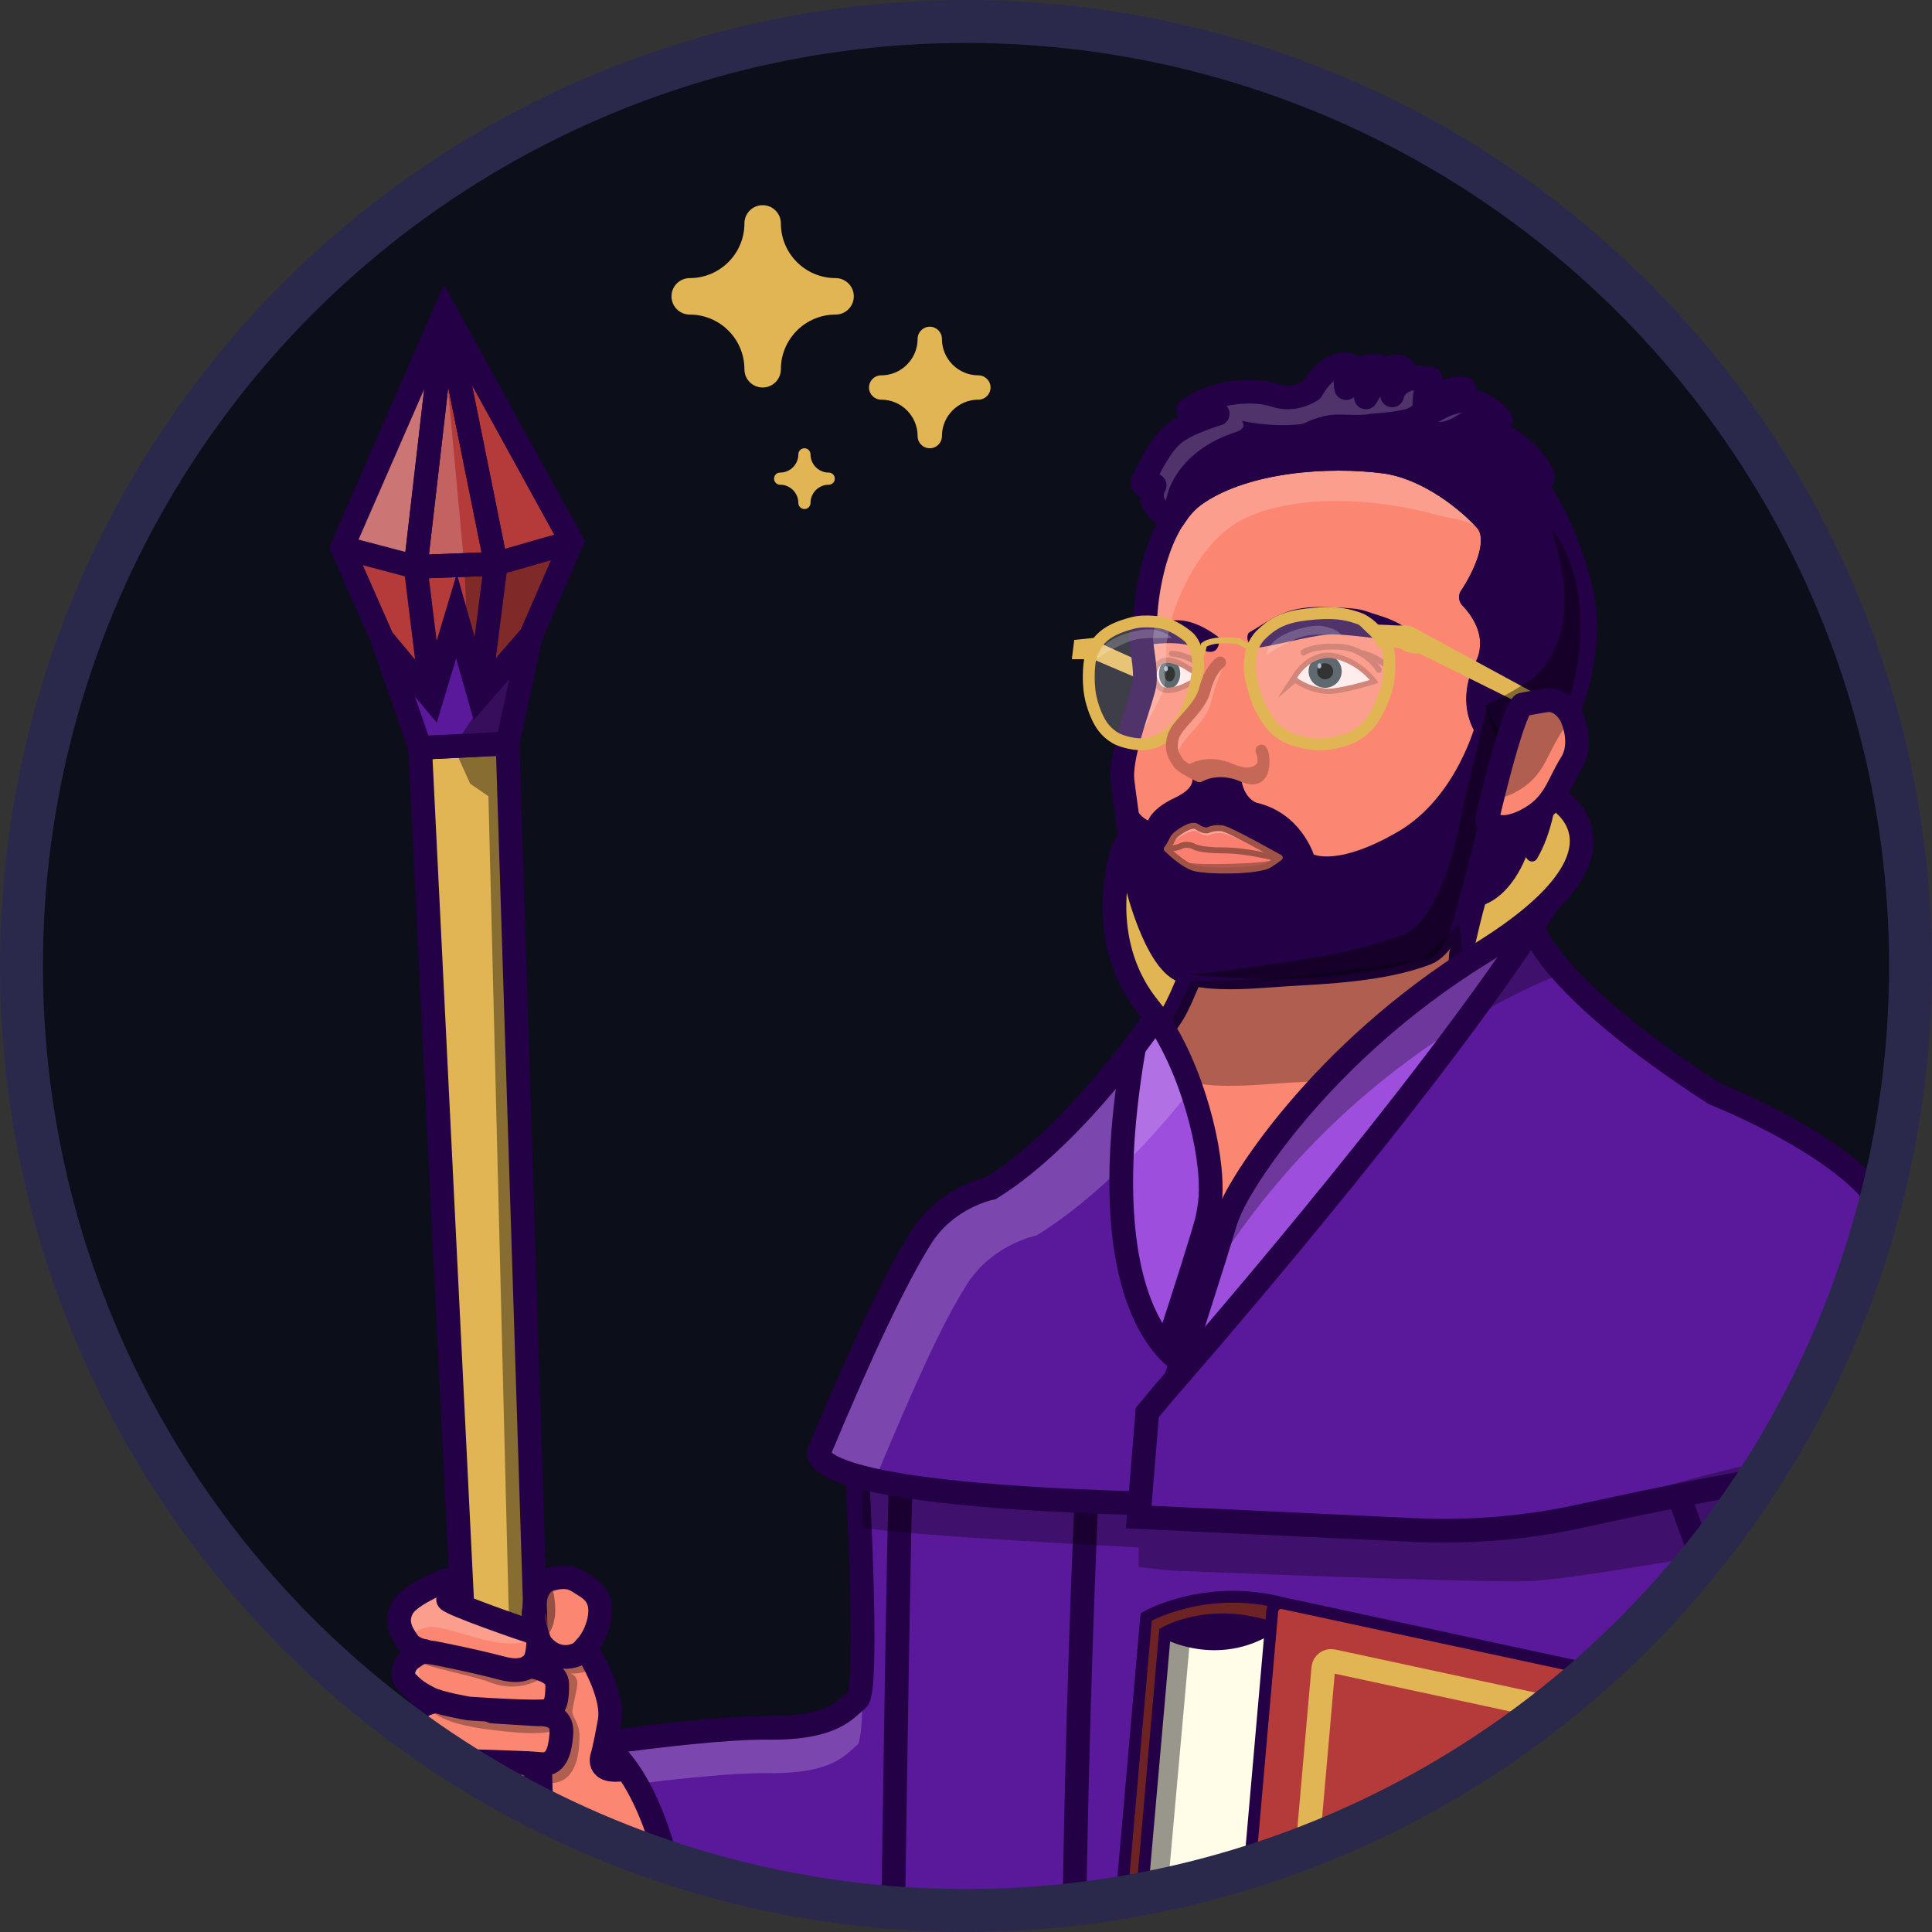 <svg width="180" height="180" viewBox="0 0 180 180" fill="none" xmlns="http://www.w3.org/2000/svg">
<rect x="0" y="0" width="180" height="180" fill="#333333" stroke="none"/>
<circle r="87.652" transform="matrix(-1 0 0 1 90 90)" fill="#0C0E19"/>
<mask id="mask0" mask-type="alpha" maskUnits="userSpaceOnUse" x="2" y="2" width="176" height="176">
<circle r="87.652" transform="matrix(-1 0 0 1 90 90)" fill="#B53B3B"/>
</mask>
<g mask="url(#mask0)">
<path d="M57.462 164.021C57.462 164.021 63.134 167.375 63.767 186.54C64.407 205.705 63.767 227.895 63.767 227.895C63.767 227.895 63.842 234.199 57.934 227.179C52.027 220.15 48.672 206.657 48.672 206.657C48.672 206.657 46.119 191.563 47.315 166.094C47.324 166.094 51.715 160.422 57.462 164.021Z" fill="#240046"/>
<path opacity="0.3" d="M57.462 164.021C57.462 164.021 63.134 167.375 63.767 186.54C64.407 205.705 63.767 227.895 63.767 227.895C63.767 227.895 63.842 234.199 57.934 227.179C52.027 220.15 48.672 206.657 48.672 206.657C48.672 206.657 46.119 191.563 47.315 166.094C47.324 166.094 51.715 160.422 57.462 164.021Z" fill="black"/>
<path d="M59.511 165.774L58.162 165.234L56.114 164.358L56.847 159.756L54.344 154.127C54.344 154.127 56.392 149.297 54.53 148.219C52.667 147.14 51.546 146.82 50.83 147.856C50.114 148.893 49.111 151.396 49.111 151.396L39.292 148.514L36.857 151.885L38.492 153.84L37.177 156.04L39.098 158.501L38.104 161.433L40.261 164.189L40.674 167.864C40.674 167.864 42.301 169.263 45.773 168.943C49.245 168.622 50.653 171.555 50.653 171.555L55.541 174.792L62.603 176.283L59.511 165.774Z" fill="#FB8671"/>
<path opacity="0.3" d="M51.074 166.136C53.62 166.237 53.99 163.583 53.99 161.745C53.99 160.523 53.282 159.933 53.325 159.461C53.392 158.661 53.813 157.329 53.788 156.79C53.771 156.478 53.636 156.082 53.156 155.905C53.678 155.998 55.002 155.694 54.985 155.568C54.74 153.924 51.487 153.823 50.973 154.118C49.785 154.809 50.417 164.948 51.133 170.401C51.234 171.159 51.647 171.724 51.732 172.263C51.833 172.929 58.373 175.491 61.28 175.811C62.949 175.997 61.735 174.353 61.71 173.974C61.693 173.747 52.482 170.923 52.305 170.814C51.976 170.603 51.681 169.566 51.732 169.786C51.807 170.131 51.074 166.136 51.074 166.136Z" fill="black"/>
<path d="M42.368 148.505C42.368 148.505 41.854 148.842 40.666 148.927" stroke="#240046" stroke-width="2.211" stroke-linecap="round" stroke-linejoin="round"/>
<path d="M54.53 153.52C54.53 153.52 57.286 157.7 56.797 160.38C56.308 163.06 56.139 163.541 56.139 163.541C56.139 163.541 55.398 165.268 58.162 164.83" stroke="#240046" stroke-width="2.211" stroke-linecap="round" stroke-linejoin="round"/>
<path d="M45.402 168.538C46.852 169.356 50.341 169.221 50.341 169.221L50.864 172.171C50.864 172.171 54.31 175.407 61.82 176.275" stroke="#240046" stroke-width="2.211" stroke-linecap="round" stroke-linejoin="round"/>
<path d="M39.242 148.345C40.447 147.654 41.778 147.157 41.778 147.157" stroke="#240046" stroke-width="2.211" stroke-linecap="round" stroke-linejoin="round"/>
<path d="M82.139 198.836C82.139 198.836 68.924 208.747 64.508 224.094C64.508 224.094 64.71 211.756 63.126 182.697C63.126 182.697 63.767 167.417 56.746 163.001C56.746 163.001 59.763 162.007 64.053 161.594C69.91 161.037 77.74 160.785 79.88 158.341C81.6 155.939 79.923 138.476 79.923 138.476H83.26L82.139 198.836Z" fill="#5A189A"/>
<path opacity="0.2" d="M80.352 158.374C80.31 160.658 80.175 162.327 79.88 162.563C78.785 163.439 77.664 165.277 71.52 165.201C68.604 165.167 63.901 165.639 59.873 166.136C58.76 166.271 57.277 162.849 56.755 162.571L76.728 160.776L79.35 159.419L80.352 158.374Z" fill="white"/>
<path d="M56.746 163.001C56.746 163.001 63.134 167.367 63.775 186.532C64.415 205.696 63.775 227.887 63.775 227.887C63.775 227.887 63.851 234.191 57.943 227.17C56.08 224.954 55.558 224.305 54.226 221.423" stroke="#240046" stroke-width="2.211" stroke-miterlimit="10"/>
<path d="M79.88 137.659C79.88 137.659 80.976 157.464 79.88 158.341C78.785 159.217 77.664 161.054 71.52 160.978C67.803 160.928 61.171 161.712 56.746 162.318" stroke="#240046" stroke-width="2.211" stroke-miterlimit="10"/>
<path d="M55.44 326.466L51.807 326.871L39.141 69.672L47.29 69.267L55.44 326.466Z" fill="#E1B554"/>
<path opacity="0.4" d="M55.44 326.467L51.807 326.871L45.504 74.181L43.809 73.018L42.571 70.279L46.515 70.076L46.725 74.4L55.44 326.467Z" fill="black"/>
<path d="M41.467 29.025L38.719 52.816L46.203 52.521L41.467 29.025Z" fill="#B53B3B"/>
<path opacity="0.2" d="M41.247 30.938L39.14 52.563L43.228 52.403L41.247 30.938Z" fill="white"/>
<path d="M44.467 62.913H40.287L38.719 52.816L46.203 52.521L44.467 62.913Z" fill="#B53B3B"/>
<path opacity="0.3" d="M44.467 62.913L43.506 58.303L43.262 52.816L46.203 52.521L44.467 62.913Z" fill="black"/>
<path d="M41.467 29.025L38.719 52.816L31.876 51.013L41.467 29.025Z" fill="#B53B3B"/>
<path opacity="0.3" d="M40.27 32.977L38.213 52.521L31.311 50.338L40.27 32.977Z" fill="white"/>
<path d="M39.141 62.913L38.719 52.816L31.876 51.013L35.972 60.519L39.141 62.913Z" fill="#B53B3B"/>
<path d="M41.467 29.025L53.274 50.49L46.203 52.521L41.467 29.025Z" fill="#B53B3B"/>
<path d="M45.495 63.536L48.757 60.856L53.274 50.49L46.203 52.521L45.495 63.536Z" fill="#B53B3B"/>
<path opacity="0.3" d="M45.495 62.517L49.886 59.837L53.274 50.49L46.203 52.521L45.495 62.517Z" fill="black"/>
<path d="M41.467 29.025L53.274 50.49L46.203 52.521L41.467 29.025Z" stroke="#240046" stroke-width="2.211" stroke-miterlimit="10" stroke-linejoin="bevel"/>
<path d="M40.228 65.045L38.719 52.816L46.203 52.521L44.635 64.817L40.228 65.045Z" stroke="#240046" stroke-width="2.211" stroke-miterlimit="10" stroke-linejoin="bevel"/>
<path d="M41.467 29.025L38.719 52.816L31.876 51.013" stroke="#240046" stroke-width="2.211" stroke-miterlimit="10" stroke-linejoin="bevel"/>
<path d="M55.44 326.466L51.807 326.871L39.141 69.672L47.29 69.267L55.44 326.466Z" stroke="#240046" stroke-width="2.211" stroke-miterlimit="10"/>
<path d="M41.467 29.025L38.719 52.816L46.203 52.521L41.467 29.025Z" stroke="#240046" stroke-width="2.211" stroke-miterlimit="10" stroke-linejoin="bevel"/>
<path d="M41.467 29.025L53.274 50.49L49.448 59.28L42.267 67.523L35.635 59.55L31.876 51.013L41.467 29.025Z" stroke="#240046" stroke-width="2.211" stroke-miterlimit="10"/>
<path d="M47.29 69.267L39.14 69.672L35.635 59.55L40.228 65.045L42.528 57.401L44.635 64.817L49.448 59.28L47.29 69.267Z" fill="#5A189A"/>
<path opacity="0.4" d="M45.798 64.278L49.448 59.28L47.29 69.267H42.461L45.798 64.278Z" fill="black"/>
<path d="M47.29 69.267L39.14 69.672L35.635 59.55L40.228 65.045L42.528 57.401L44.635 64.817L49.448 59.28L47.29 69.267Z" stroke="#240046" stroke-width="2.211" stroke-miterlimit="10"/>
<path d="M40.666 148.101L49.127 152.213L50.594 148.505L51.032 151.876L49.692 152.896L50.173 155.003L52.313 156.292L51.605 163.549L49.979 165.512L48.436 168.538L41.711 168.833L40.034 163.903L38.281 160.228L39.832 158.138L37.169 155.61L39.208 153.958L37.169 151.067L38.163 149.272L40.666 148.101Z" fill="#FB8671"/>
<path opacity="0.2" d="M40.034 148.101L37.371 149.643L38.23 152.256C38.23 152.256 39.545 151.573 40.026 151.573C42.41 151.564 46.523 153.983 49.481 152.795C50.939 152.213 42.107 148.8 41.231 148.37C41.163 148.337 41.13 148.32 41.071 148.294C40.582 148.084 40.034 148.101 40.034 148.101Z" fill="white"/>
<path opacity="0.2" d="M39.528 154L37.379 155.45L37.27 156.84C37.27 156.84 39.554 157.464 39.334 157.043C38.593 155.618 39.528 154 39.528 154Z" fill="white"/>
<path opacity="0.3" d="M50.754 156.166C50.754 156.166 48.622 157.885 45.664 156.739C44.13 156.141 39.68 155.298 39.141 154.877C38.61 154.455 42.04 154.877 42.04 154.877L50.754 156.166Z" fill="black"/>
<path opacity="0.3" d="M52.768 160.498C52.768 160.498 52.591 161.737 48.361 161.425C41.138 160.886 40.573 159.63 40.034 159.209C39.503 158.787 44.189 159.293 44.189 159.293L52.768 160.498Z" fill="black"/>
<path opacity="0.3" d="M50.754 164.99C50.754 164.99 49.549 166.119 46.38 165.85C39.166 165.234 42.04 164.788 41.509 164.358C40.978 163.936 42.579 163.785 42.579 163.785L50.754 164.99Z" fill="black"/>
<path opacity="0.2" d="M38.525 159.031L38.247 161.046L38.492 162.436L40.717 163.296C40.717 163.296 38.635 160.995 40.835 158.93C42.04 157.801 40.413 159.234 39.393 159.048C39.318 159.031 39.023 158.956 38.955 158.947C38.382 158.863 38.525 159.031 38.525 159.031Z" fill="white"/>
<path opacity="0.2" d="M39.351 166.145L40.034 167.704L40.835 168.9L43.144 168.336C43.144 168.336 40.38 167.274 41.509 164.122C42.065 162.571 41.138 164.779 40.203 165.209C40.135 165.243 39.849 165.344 39.781 165.378C39.284 165.63 39.351 166.145 39.351 166.145Z" fill="white"/>
<path d="M41.753 149.036C42.031 149.466 48.799 151.809 49.65 152.07C50.501 152.331 49.987 154.27 49.987 154.27C49.987 154.27 49.692 156.191 46.785 155.424C43.877 154.658 40.388 153.992 40.388 153.992C40.388 153.992 38.601 153.857 38.02 153.006C37.438 152.154 36.781 151.185 37.48 149.828C37.75 149.306 38.466 148.783 39.242 148.337C39.655 148.101 40.084 147.89 40.464 147.705" stroke="#240046" stroke-width="2.211" stroke-linecap="round" stroke-linejoin="round"/>
<path d="M49.363 155.231C49.363 155.231 51.883 155.601 51.909 156.874C51.934 158.147 51.824 159.091 51.074 159.369C50.324 159.647 43.649 159.175 43.649 159.175C43.649 159.175 40.995 158.728 40.059 158.256C38.534 157.489 38.348 157.118 37.843 156.655C37.438 156.284 37.421 155.172 38.34 154.506C39.638 153.57 39.629 153.874 39.629 153.874" stroke="#240046" stroke-width="2.211" stroke-linecap="round" stroke-linejoin="round"/>
<path d="M45.9 159.461L50.139 159.723C50.139 159.723 52.423 159.487 52.305 161.433C52.187 163.372 51.723 164.501 50.324 164.349C48.925 164.198 42.36 164.038 42.36 164.038C42.36 164.038 40.261 164.189 39.216 163.026C38.171 161.863 38.559 160.388 38.559 160.388C38.559 160.388 38.424 158.795 40.666 158.501" stroke="#240046" stroke-width="2.211" stroke-linecap="round" stroke-linejoin="round"/>
<path d="M41.045 163.936C41.045 163.936 39.806 164.771 40.076 166.17C40.346 167.569 41.517 168.538 41.517 168.538H46.675C46.675 168.538 48.386 168.614 49.313 167.527C50.248 166.44 50.282 164.83 49.043 164.257" stroke="#240046" stroke-width="2.211" stroke-linecap="round" stroke-linejoin="round"/>
<path opacity="0.4" d="M49.785 149.845C49.785 149.845 49.473 148.109 50.754 147.216C51.167 146.929 50.83 147.089 50.906 147.131C51.673 147.57 51.791 149.812 51.715 150.46C51.462 152.576 50.468 152.626 50.468 152.626C50.468 152.626 52.002 155.231 50.35 153.082C50.35 153.082 49.431 151.076 49.785 149.845Z" fill="black"/>
<path d="M49.785 149.845C49.785 149.845 49.701 147.629 51.192 147.165C53.105 146.575 53.729 147.275 54.437 147.696C55.196 148.151 56.266 148.918 55.811 151C55.356 153.082 53.982 154.042 53.982 154.042C53.982 154.042 52.01 155.239 50.349 153.09C50.349 153.082 49.431 151.076 49.785 149.845Z" stroke="#240046" stroke-width="2.211" stroke-linecap="round" stroke-linejoin="round"/>
<path d="M173.53 226.285C173.53 226.285 171.314 256.474 189.636 285.212C189.636 285.212 186.728 315.392 154.787 320.5C122.845 325.607 113.903 326.247 113.903 326.247C113.903 326.247 95.008 287.555 101.203 139.917C101.203 139.917 130.54 143.752 153.43 139.917C176.32 136.083 175.064 194.024 175.064 194.024L173.53 226.285Z" fill="#5A189A"/>
<path d="M101.211 139.926C101.211 139.926 98.253 198.777 96.306 216.964C94.351 235.151 83.951 318.165 83.951 318.165L65.309 311.988C65.309 311.988 64.036 311.398 64.719 307.858C68.857 286.418 85.055 207.095 83.909 175.297C82.577 138.249 82.931 147.831 82.931 147.831C82.931 147.831 82.931 138.94 84.524 137.659C89.075 133.993 101.211 139.926 101.211 139.926Z" fill="#5A189A"/>
<path d="M83.909 138.485C83.656 144.89 82.931 198.347 82.931 198.347" stroke="#240046" stroke-width="2.211" stroke-miterlimit="10"/>
<path d="M173.53 226.285C173.53 226.285 171.314 256.474 189.636 285.212C189.636 285.212 186.728 315.392 154.787 320.5C122.845 325.607 113.903 326.247 113.903 326.247C113.903 326.247 95.008 287.555 101.203 139.917" stroke="#240046" stroke-width="2.211" stroke-miterlimit="10"/>
<path d="M107.069 150.621C111.181 147.3 118.395 149.306 118.395 149.306L118.446 151.447C112.15 149.559 108.535 152.096 108.535 152.096L103.504 209.472L171.794 220.217L169.957 220.875L103.386 210.77L101.708 210.466L107.069 150.621Z" fill="#B53B3B"/>
<path opacity="0.4" d="M107.069 150.621C111.181 147.3 118.395 149.306 118.395 149.306L118.446 151.447C112.15 149.559 108.535 152.096 108.535 152.096L103.504 209.472L171.794 220.217L169.957 220.875L103.386 210.77L101.708 210.466L107.069 150.621Z" fill="black"/>
<path d="M118.396 151.632C113.415 154.843 108.535 152.104 108.535 152.104L103.512 209.025L113.423 208.368L118.396 151.632Z" fill="#FFFCE8"/>
<path opacity="0.4" d="M108.535 152.416C108.653 153.436 110.928 152.104 110.928 152.104L105.847 208.865L103.512 209.025L108.535 152.416Z" fill="black"/>
<path d="M118.396 151.632C113.415 154.843 108.535 152.104 108.535 152.104C108.535 152.104 113.263 149.652 118.396 151.632Z" fill="#240046"/>
<path d="M118.396 151.632C113.415 154.843 108.535 152.104 108.535 152.104" stroke="#240046" stroke-width="1.106" stroke-miterlimit="10"/>
<path d="M119.55 149.373C112.311 147.477 106.79 150.637 106.79 150.637L101.599 209.834C101.557 210.281 101.877 210.677 102.315 210.744L169.957 220.875L181.326 219.198" stroke="#240046" stroke-width="1.106" stroke-miterlimit="10"/>
<path d="M118.396 151.632C112.69 149.685 108.535 152.104 108.535 152.104L103.512 209.354L174.423 220.217" stroke="#240046" stroke-width="1.106" stroke-miterlimit="10"/>
<path d="M118.615 149.171L113.347 209.152L181.781 219.408L184.276 163.296L118.615 149.171Z" fill="#B53B3B"/>
<path d="M118.53 150.123L113.423 208.36C113.381 208.806 113.701 209.202 114.139 209.27L180.862 219.265C181.359 219.341 181.806 218.97 181.831 218.464L184.25 164.012C184.267 163.6 183.989 163.237 183.584 163.153L119.55 149.373C119.053 149.264 118.572 149.618 118.53 150.123Z" stroke="#240046" stroke-width="1.106" stroke-miterlimit="10"/>
<path opacity="0.4" d="M175.553 161.425L175.089 218.405L181.781 219.408L184.276 163.296L175.553 161.425Z" fill="black"/>
<path d="M123.292 155.399L118.969 204.651C118.935 205.031 119.205 205.368 119.575 205.418L175.999 213.871C176.421 213.93 176.8 213.618 176.817 213.197L178.865 167.148C178.882 166.802 178.646 166.49 178.3 166.414L124.152 154.759C123.739 154.675 123.334 154.969 123.292 155.399Z" stroke="#E1B554" stroke-width="2.211" stroke-miterlimit="10"/>
<path d="M181.14 135.754C181.14 135.754 188.043 164.088 189.661 171.8C191.279 179.503 181.831 205.511 181.831 205.511L156.43 269.781L147.379 219.796L144.345 209.042L140.603 202.477C140.603 202.477 153.303 194.69 162.388 175.28C165.254 165.218 166.181 168.429 165.633 161.83C165.254 159.487 158.832 146.828 158.832 146.828L156.413 139.319L180.879 135.931L181.14 135.754Z" fill="#5A189A"/>
<path opacity="0.2" d="M143.493 206.463L146.241 204.685C162.498 192.886 160.113 186.995 165.38 178.036C171.229 168.083 168.785 161.425 168.785 161.425C165.481 155.467 158.706 145.564 158.706 145.564L164.74 159.546L165.06 166.01L162.557 174.69L153.674 189.473L140.375 201.769L143.493 206.463Z" fill="white"/>
<path opacity="0.3" d="M181.73 139.319C181.73 139.319 182.084 141.241 174.643 142.294C167.201 143.348 147.345 147.148 142.398 147.317C137.451 147.486 109.024 146.323 109.024 146.323L106.099 145.994V144.173C106.099 144.173 83.631 143.053 80.369 142.294V138.198L105.754 140.423L106.445 141.881L140.215 142.766C140.215 142.766 168.642 136.243 179.826 136.159C179.826 136.159 181.469 135.813 181.73 139.319Z" fill="black"/>
<path d="M181.14 135.754L188.296 164.813C188.296 164.813 192.484 173.755 186.096 192.6C179.708 211.444 156.085 270.793 156.085 270.793" stroke="#240046" stroke-width="2.211" stroke-miterlimit="10"/>
<path d="M156.405 139.319C156.405 139.319 161.445 153.579 164.74 159.546C164.74 159.546 167.184 166.195 161.335 176.157C156.076 185.116 155.958 190.467 139.692 202.258" stroke="#240046" stroke-width="2.211" stroke-miterlimit="10"/>
<path d="M134.686 90.193C134.686 90.193 151.567 82.322 146.283 76.212C140.999 70.102 122.71 73.523 122.71 73.523C122.71 73.523 105.585 73.515 104.329 80.19C102.593 89.435 109.74 97.365 109.74 97.365L134.686 90.193Z" fill="#E1B554"/>
<path d="M139.836 76.945C139.836 76.945 137.897 80.333 136.119 88.904C136.119 88.904 135.538 95.579 137.012 98.183C137.206 98.528 137.923 99.203 137.923 99.203C137.923 99.203 141.328 100.222 139.836 104.79C138.344 109.367 132.63 111.145 132.63 111.145C132.63 111.145 124.944 113.876 118.969 109.94C117.477 108.954 113.954 116.606 112.799 115.367C109.319 111.651 104.911 100.172 104.911 100.172C104.911 100.172 108.788 95.511 109.588 93.859C110.389 92.208 109.74 93.556 111.004 90.707" fill="#FB8671"/>
<path d="M139.836 76.945C139.836 76.945 137.897 80.333 136.119 88.904C136.119 88.904 135.538 95.579 137.012 98.183C137.206 98.528 137.923 99.203 137.923 99.203C137.923 99.203 141.328 100.222 139.836 104.79C138.344 109.367 132.63 111.145 132.63 111.145C132.63 111.145 124.944 113.876 118.969 109.94C117.477 108.954 113.491 117.154 112.336 115.915C108.855 112.198 104.919 100.172 104.919 100.172C104.919 100.172 108.796 95.511 109.597 93.859C110.398 92.208 109.749 93.556 111.013 90.707" stroke="#240046" stroke-width="2.211" stroke-linejoin="round"/>
<path d="M106.841 57.123C106.841 57.123 107.212 48.872 111.729 45.88C116.246 42.888 123.772 42.307 129.132 43.015C132.563 43.47 136.262 45.973 138.504 48.417C140.586 50.692 137.139 55.639 137.139 55.639C140.518 59.221 138.504 62.272 138.504 62.272C138.504 62.272 136.229 66.343 139.937 69.352C139.937 69.352 138.083 74.973 137.729 76.911C137.139 80.063 135.841 87.707 132.984 88.82C128.964 90.37 123.418 90.581 120.106 90.775C117.645 90.918 112.816 91.491 110.28 90.446C107.743 89.401 106.049 82.507 106.049 82.507C106.049 82.507 104.945 74.964 104.683 72.748C104.422 70.54 106.108 66.183 106.647 64.16C106.993 62.845 106.529 60.974 106.428 59.66C106.369 59.019 106.841 57.123 106.841 57.123Z" fill="#FB8671"/>
<path d="M113.575 59.398C113.575 59.398 111.738 57.881 109.926 57.797C108.114 57.704 106.074 58.598 106.074 58.598C106.074 58.598 105.459 59.011 105.619 59.794C105.779 60.578 107.018 60.089 107.018 60.089C107.018 60.089 109.816 59.516 111.83 60.477C113.853 61.438 113.575 59.398 113.575 59.398Z" fill="#240046"/>
<path d="M106.74 62.458L101.987 60.3L101.734 60.772L106.74 62.913V62.458Z" fill="#E1B554" stroke="#E1B554" stroke-width="1.106" stroke-miterlimit="10"/>
<path d="M139.836 69.352C139.836 69.352 137.982 74.973 137.628 76.911C137.038 80.063 135.74 87.707 132.883 88.82C128.863 90.37 123.317 90.581 120.005 90.775C117.544 90.918 112.715 91.491 110.178 90.446C107.642 89.401 105.948 82.507 105.948 82.507C105.948 82.507 104.844 74.964 104.582 72.748L105.282 74.374C106.108 76.212 106.976 76.439 106.976 76.439C106.976 76.439 107.296 75.335 109.454 74.332C111.611 73.321 111.021 72.343 111.021 72.343L113.726 72.158L115.631 72.512C115.892 74.45 117.072 74.787 117.072 74.787C121.202 75.748 122.39 79.6 122.39 79.6C122.39 79.6 124.64 80.746 130.237 77.493C135.833 74.24 137.577 67.118 137.577 67.118L139.836 69.352Z" fill="#240046"/>
<path d="M119.23 79.903C119.23 79.903 114.696 77.35 113.937 77.189C113.179 77.029 112.471 77.375 112.471 77.375C112.471 77.375 112.058 77.417 111.527 77.029C110.996 76.642 109.69 77.628 109.462 77.855C109.209 78.108 109.049 78.681 108.703 79.086C108.703 79.086 110.22 80.636 111.384 80.906C112.547 81.176 116.423 81.235 117.991 80.704C118.345 80.586 119.23 79.903 119.23 79.903Z" fill="#FB7F71"/>
<path opacity="0.3" d="M109.302 78.411C109.529 78.184 111.063 77.105 111.594 77.493C112.125 77.88 112.538 77.838 112.538 77.838C112.538 77.838 113.246 77.493 114.005 77.653C114.291 77.712 115.21 78.108 116.322 78.504C116.322 78.504 114.83 77.434 113.71 77.265C112.589 77.097 112.471 77.493 112.471 77.493L111.24 77.063C111.24 77.063 109.934 77.375 109.622 77.889C109.302 78.411 109.302 78.411 109.302 78.411Z" fill="white"/>
<path opacity="0.3" d="M118.952 80.114C118.952 80.114 118.421 80.164 118.067 80.24C116.921 80.468 111.695 80.636 110.524 80.358C110.524 80.358 110.237 81.176 114.038 80.965C117.831 80.754 117.435 80.754 117.435 80.754L118.952 80.114Z" fill="black"/>
<path d="M119.23 79.903C119.23 79.903 114.696 77.35 113.937 77.189C113.179 77.029 112.471 77.375 112.471 77.375C112.471 77.375 112.058 77.417 111.527 77.029C110.996 76.642 109.69 77.628 109.462 77.855C109.209 78.108 109.049 78.681 108.703 79.086C108.703 79.086 110.22 80.636 111.384 80.906C112.547 81.176 116.423 81.235 117.991 80.704C118.345 80.586 119.23 79.903 119.23 79.903Z" stroke="#9E5346" stroke-width="0.553" stroke-miterlimit="10" stroke-linecap="round" stroke-linejoin="round"/>
<path d="M118.952 79.971C118.952 79.971 116.246 79.229 114.013 79.229C111.763 79.229 111.257 78.883 111.257 78.883C111.257 78.883 110.633 78.529 110.018 78.824C109.403 79.119 109.108 78.968 109.108 78.968" stroke="#9E5346" stroke-width="0.553" stroke-miterlimit="10" stroke-linecap="round"/>
<path d="M107.338 62.997C107.338 62.997 107.507 60.199 110.735 62.272L112.033 63.073L110.524 63.932C110.524 63.932 108.687 64.851 107.911 64.126C107.911 64.126 107.515 63.562 107.338 62.997Z" fill="#FFE9E9"/>
<path d="M108.965 64.126C108.416 64.126 107.97 63.519 107.97 62.769C107.97 62.02 108.416 61.413 108.965 61.413C109.514 61.413 109.959 62.02 109.959 62.769C109.959 63.519 109.514 64.126 108.965 64.126Z" fill="#37444C"/>
<path d="M108.965 63.486C108.686 63.486 108.459 63.173 108.459 62.786C108.459 62.4 108.686 62.087 108.965 62.087C109.244 62.087 109.47 62.4 109.47 62.786C109.47 63.173 109.244 63.486 108.965 63.486Z" fill="black"/>
<path d="M107.498 62.997C107.498 62.997 107.507 60.199 110.735 62.272L112.033 63.073L110.431 63.89C110.431 63.89 108.661 64.792 107.97 63.991C107.76 63.747 107.684 63.562 107.498 62.997Z" stroke="#C56858" stroke-width="0.498" stroke-miterlimit="10"/>
<path d="M108.636 62.55C108.538 62.55 108.459 62.441 108.459 62.306C108.459 62.171 108.538 62.062 108.636 62.062C108.734 62.062 108.813 62.171 108.813 62.306C108.813 62.441 108.734 62.55 108.636 62.55Z" fill="#9BB0CF"/>
<path d="M144.378 74.661C144.378 74.661 144.075 77.392 142.735 79.709L142.002 78.664C142.002 78.664 140.721 83.392 137.291 83.999L138.386 75.495L144.378 74.661Z" fill="#240046" stroke="#240046" stroke-width="1.106" stroke-linejoin="round"/>
<path d="M146.106 66.267C146.106 66.267 148.727 60.502 147.202 54.569C145.676 48.636 143.409 45.703 143.409 45.703L141.454 44.54C141.454 44.54 142.979 44.11 143.654 44.54C144.328 44.97 141.572 39.155 135.706 40.073C135.706 40.073 137.434 38.548 139.844 39.155C139.844 39.155 137.661 35.851 133.81 38.177C133.81 38.177 135.217 36.584 136.439 36.222C136.439 36.222 134.425 35.919 132.706 37.57C132.706 37.57 132.832 35.244 133.254 35.244C133.254 35.244 130.253 34.696 129.706 36.837C129.706 36.837 129.647 35.126 130.81 34.452C130.81 34.452 129.706 32.741 127.261 37.023L128.484 34.115C128.484 34.115 126.646 33.533 125.424 36.163C125.424 36.163 125.121 35.135 125.854 34.056C125.854 34.056 124.034 33.222 122.196 36.348C122.196 36.348 120.663 37.452 118.825 36.837C116.988 36.222 113.381 36.289 110.692 38.185C110.692 38.185 112.597 37.697 113.448 38.556C113.448 38.556 110.482 39.416 109.243 40.512C108.004 41.616 107.052 43.689 106.546 44.666C106.049 45.644 107.574 45.214 107.574 45.214C107.574 45.214 106.335 47.178 109.327 48.307L109.597 47.911C110.212 46.959 110.701 46.504 111.645 45.88C116.162 42.888 123.688 42.307 129.048 43.015C132.478 43.47 136.178 45.973 138.42 48.417C140.502 50.692 137.055 55.639 137.055 55.639C140.434 59.221 138.42 62.272 138.42 62.272C138.42 62.272 136.144 66.343 139.853 69.352L146.106 66.267Z" fill="#240046"/>
<path d="M120.873 63.486C121.311 63.764 122.196 64.253 123.461 64.396C124.725 64.539 128.037 63.486 128.037 63.486C128.037 63.486 126.848 61.767 124.539 61.16C122.23 60.544 120.789 62.786 120.789 62.786L120.511 63.216C120.519 63.208 120.789 63.427 120.873 63.486Z" fill="#FFE9E9"/>
<path d="M123.461 64.084C122.609 64.084 121.918 63.394 121.918 62.542C121.918 61.69 122.609 61 123.461 61C124.312 61 125.003 61.69 125.003 62.542C125.003 63.394 124.312 64.084 123.461 64.084Z" fill="#37444C"/>
<path d="M123.461 63.292C123.046 63.292 122.71 62.956 122.71 62.542C122.71 62.128 123.046 61.792 123.461 61.792C123.875 61.792 124.211 62.128 124.211 62.542C124.211 62.956 123.875 63.292 123.461 63.292Z" fill="black"/>
<path d="M122.93 62.281C122.832 62.281 122.753 62.171 122.753 62.036C122.753 61.901 122.832 61.792 122.93 61.792C123.027 61.792 123.107 61.901 123.107 62.036C123.107 62.171 123.027 62.281 122.93 62.281Z" fill="#9BB0CF"/>
<path d="M120.873 63.486C121.311 63.764 122.196 64.253 123.461 64.396C124.725 64.539 128.037 63.486 128.037 63.486C128.037 63.486 126.848 61.767 124.539 61.16C122.23 60.544 120.789 62.786 120.789 62.786L120.511 63.216C120.519 63.208 120.789 63.427 120.873 63.486Z" stroke="#C56858" stroke-width="0.498" stroke-miterlimit="10"/>
<path d="M128.458 62.407C128.458 62.407 127.287 60.367 124.716 60.258C122.154 60.148 121.446 60.797 121.446 60.797" stroke="#C56858" stroke-width="0.553" stroke-miterlimit="10" stroke-linecap="round" stroke-linejoin="round"/>
<path d="M128.896 61.792C128.896 61.792 127.885 61.025 126.773 60.831" stroke="#C56858" stroke-width="0.553" stroke-miterlimit="10" stroke-linecap="round" stroke-linejoin="round"/>
<path d="M109.175 60.898C109.175 60.898 110.777 60.974 111.788 62.019" stroke="#C56858" stroke-width="0.553" stroke-miterlimit="10" stroke-linecap="round" stroke-linejoin="round"/>
<path d="M116.415 58.901C118.185 57.932 119.55 56.474 123.174 56.558C126.798 56.642 126.764 56.786 127.936 57.165C128.964 57.494 130.321 57.831 131.829 59.154C133.329 60.477 127.649 59.204 124.286 59.103C122.786 59.053 119.719 59.938 117.435 60.317C116.128 60.536 116.027 59.112 116.415 58.901Z" fill="#240046"/>
<path opacity="0.2" d="M138.378 49.116C138.277 48.434 136.094 46.799 136.094 46.799C136.094 46.799 133.97 44.608 129.006 43.276C124.042 41.944 123.064 44.127 118.294 43.638C113.524 43.15 110.086 47.262 108.956 49.715C107.827 52.167 106.411 60.098 106.866 61.615C107.321 63.132 105.425 70.279 105.425 70.279C106.259 68.264 107.675 65.989 108.24 64.657C108.771 63.401 108.577 61.488 108.67 60.174C108.628 60.848 108.468 60.603 109.175 57.544C109.175 57.544 111.131 50.574 116.036 48.265C120.941 45.956 128.475 46.462 133.667 47.928C135.344 48.408 136.616 48.257 138.108 49.487L138.378 49.116Z" fill="white"/>
<path opacity="0.2" d="M137.021 38.674C135.748 38.48 134.889 39.382 134.164 39.298C133.869 39.264 133.262 38.523 133.262 38.523L133.54 37.486L135.866 36.348L138.125 38.371L137.021 38.674Z" fill="white"/>
<path opacity="0.2" d="M108.813 45.922C108.813 45.922 109.698 42.037 115.1 40.267C115.1 40.267 116.289 39.964 115.682 39.205C115.682 39.205 118.505 39.863 121.236 39.509C121.665 39.45 121.868 39.129 123.461 38.75C124.716 38.455 126.385 38.809 127.59 38.565C127.632 38.556 130.144 38.405 131.121 38.068C132.091 37.739 131.855 36.626 132.04 36.483C133.035 35.699 131.374 35.59 131.551 35.463C131.796 35.295 129.309 37.545 129.436 37.233C130.026 35.775 127.093 35.109 127.396 34.629C127.717 34.132 125.441 36.643 125.441 36.643L124.775 34.629L121.371 37.183L114.586 37.081L113.423 37.57L109.041 41.413L107.389 44.557L108.392 47.406L108.813 45.922Z" fill="white"/>
<path d="M146.106 66.267C146.106 66.267 148.727 60.502 147.202 54.569C145.676 48.636 143.409 45.703 143.409 45.703L141.454 44.54C141.454 44.54 142.979 44.11 143.654 44.54C144.328 44.97 141.572 39.155 135.706 40.073C135.706 40.073 137.434 38.548 139.844 39.155C139.844 39.155 137.661 35.851 133.81 38.177C133.81 38.177 135.217 36.584 136.439 36.222C136.439 36.222 134.425 35.919 132.706 37.57C132.706 37.57 132.832 35.244 133.254 35.244C133.254 35.244 130.253 34.696 129.706 36.837C129.706 36.837 129.647 35.126 130.81 34.452C130.81 34.452 129.706 32.741 127.261 37.023L128.484 34.115C128.484 34.115 126.646 33.533 125.424 36.163C125.424 36.163 125.121 35.135 125.854 34.056C125.854 34.056 124.034 33.222 122.196 36.348C122.196 36.348 120.663 37.452 118.825 36.837C116.988 36.222 113.381 36.289 110.692 38.185C110.692 38.185 112.597 37.697 113.448 38.556C113.448 38.556 110.482 39.416 109.243 40.512C108.004 41.616 107.052 43.689 106.546 44.666C106.049 45.644 107.574 45.214 107.574 45.214C107.574 45.214 106.335 47.178 109.327 48.307L109.597 47.911C110.212 46.959 110.701 46.504 111.645 45.88C116.162 42.888 123.688 42.307 129.048 43.015C132.478 43.47 136.178 45.973 138.42 48.417C140.502 50.692 137.055 55.639 137.055 55.639C140.434 59.221 138.42 62.272 138.42 62.272C138.42 62.272 136.144 66.343 139.853 69.352L146.106 66.267Z" stroke="#240046" stroke-width="2.211" stroke-linejoin="round"/>
<path d="M106.74 57.123C106.74 57.123 107.111 48.872 111.628 45.88C116.145 42.888 123.671 42.307 129.031 43.015C132.461 43.47 136.161 45.973 138.403 48.417C140.485 50.692 137.038 55.639 137.038 55.639C140.417 59.221 138.403 62.272 138.403 62.272C138.403 62.272 136.128 66.343 139.836 69.352C139.836 69.352 137.982 74.973 137.628 76.911C137.038 80.063 135.74 87.707 132.883 88.82C128.863 90.37 123.317 90.581 120.005 90.775C117.544 90.918 112.715 91.491 110.178 90.446C107.642 89.401 105.948 82.507 105.948 82.507C105.948 82.507 104.844 74.964 104.582 72.748C104.321 70.54 106.007 66.183 106.546 64.16C106.892 62.845 106.428 60.974 106.327 59.66C106.268 59.019 106.74 57.123 106.74 57.123Z" stroke="#240046" stroke-width="2.211" stroke-linejoin="round"/>
<path opacity="0.4" d="M138.588 65.626C138.588 65.626 136.372 74.686 136.01 76.625C135.42 79.777 133.641 85.954 130.776 87.058C126.756 88.609 121.32 89.486 118.025 89.873C116.558 90.05 112.681 90.775 110.515 90.733C110.515 90.733 122.213 92.427 132.74 89.342C143.266 86.258 132.74 89.342 132.74 89.342C132.74 89.342 134.139 89.856 135.352 85.895C136.566 81.934 139.827 68.214 139.827 68.214C139.827 68.214 139.17 67.464 139.052 67.186C138.698 66.511 138.588 65.626 138.588 65.626Z" fill="black"/>
<path opacity="0.2" d="M128.205 58.741C127.885 58.379 127.472 57.915 126.621 57.629C125.761 57.334 124.784 56.996 122.483 57.182C120.174 57.376 118.876 57.755 117.46 59.171C116.044 60.587 116.508 62.997 116.508 62.997C116.508 62.997 116.921 65.112 117.612 66.284C118.311 67.455 118.691 67.995 119.601 68.526C120.519 69.065 121.657 69.225 121.657 69.225C121.657 69.225 122.938 69.596 124.978 69.065C127.422 68.433 128.29 66.376 128.29 66.376C128.29 66.376 129.31 64.539 129.402 62.929C129.495 61.32 129.47 60.57 129.057 59.837C128.644 59.103 128.543 59.061 128.323 58.859C128.29 58.834 128.231 58.766 128.205 58.741Z" fill="white"/>
<path d="M128.256 58.842C128.256 58.842 127.472 57.915 126.621 57.62C125.761 57.325 124.784 56.988 122.483 57.173C120.174 57.367 118.876 57.746 117.46 59.162C116.044 60.578 116.508 62.989 116.508 62.989C116.508 62.989 116.921 65.104 117.612 66.275C118.311 67.447 118.691 67.986 119.601 68.517C120.519 69.056 121.657 69.217 121.657 69.217C121.657 69.217 122.938 69.588 124.978 69.056C127.422 68.424 128.29 66.368 128.29 66.368C128.29 66.368 129.31 64.531 129.402 62.921C129.495 61.311 129.47 60.561 129.057 59.828C128.644 59.095 128.29 58.867 128.29 58.867L128.256 58.842Z" stroke="#E1B554" stroke-width="1.106" stroke-miterlimit="10"/>
<path d="M116.676 60.452L115.378 59.735C115.378 59.735 113.069 59.407 112.159 60.089C112.159 60.089 112.058 61.067 111.636 61.362" stroke="#E1B554" stroke-width="0.553" stroke-miterlimit="10"/>
<path d="M101.987 59.98L100.579 60.123L100.486 60.865H101.43L101.987 59.98Z" fill="#E1B554" stroke="#E1B554" stroke-width="1.106" stroke-miterlimit="10"/>
<path opacity="0.2" d="M111.636 62.356C111.636 62.356 111.805 60.182 110.608 59.23C109.411 58.277 108.409 58.058 108.409 58.058C108.409 58.058 106.799 57.696 105.459 58.058C104.119 58.421 103.217 58.834 102.551 59.525C102.18 59.904 102.088 60.115 101.877 60.502C101.599 61.025 101.464 61.758 101.439 62.837C101.413 63.907 101.557 64.691 101.557 64.691C101.557 64.691 101.776 66.082 102.484 67.304C103.192 68.526 104.237 68.913 104.237 68.913C104.237 68.913 105.316 69.385 106.529 69.343C107.743 69.301 108.939 68.475 109.504 67.86C110.018 67.295 110.625 66.225 110.996 65.197C111.367 64.185 111.636 62.356 111.636 62.356Z" fill="white"/>
<path opacity="0.2" d="M109.175 59.457C109.125 59.238 108.434 58.935 108.434 58.935C108.434 58.935 108.114 58.8 107.599 58.682C107.094 58.564 106.42 58.673 106.42 58.673C106.42 58.673 105.729 58.775 104.978 59.002C104.228 59.23 103.546 59.609 103.234 59.837C102.947 60.039 102.636 60.367 102.475 60.637C102.307 60.907 102.105 61.429 102.256 61.328C103.032 60.789 103.638 60.469 104.136 60.249C104.565 60.056 105.122 59.718 105.973 59.55C106.757 59.381 109.175 59.457 109.175 59.457Z" fill="white"/>
<path d="M129.84 59.752L128.711 59.736C128.568 59.306 127.986 58.749 127.986 58.749H128.441C129.621 58.775 130.203 58.867 130.751 58.817C131.298 58.766 131.711 59.095 131.711 59.095L142.482 64.944L142.288 65.256L132.284 60.292C132.284 60.292 132.048 60.376 131.711 60.325C131.374 60.275 131.088 60.14 131.088 60.14C131.088 60.14 130.902 59.938 130.582 59.887C130.253 59.828 129.84 59.752 129.84 59.752Z" fill="#E1B554" stroke="#E1B554" stroke-width="1.106" stroke-miterlimit="10"/>
<path opacity="0.4" d="M138.403 65.719C138.403 65.719 142.153 63.907 143.241 62.786C145.289 60.679 146.637 57.199 145.103 51.266C144.926 50.591 144.741 49.951 144.555 49.352C144.555 49.352 149.157 54.005 146.342 64.775L141.816 65.247L139.499 69.343L138.403 65.719Z" fill="black"/>
<path d="M111.636 62.356C111.636 62.356 111.805 60.182 110.608 59.23C109.411 58.277 108.409 58.058 108.409 58.058C108.409 58.058 106.799 57.696 105.459 58.058C104.119 58.421 103.217 58.834 102.551 59.525C102.18 59.904 102.088 60.115 101.877 60.502C101.599 61.025 101.464 61.758 101.439 62.837C101.413 63.907 101.557 64.691 101.557 64.691C101.557 64.691 101.776 66.082 102.484 67.304C103.192 68.526 104.237 68.913 104.237 68.913C104.237 68.913 105.316 69.385 106.529 69.343C107.743 69.301 108.939 68.475 109.504 67.86C110.018 67.295 110.625 66.225 110.996 65.197C111.367 64.185 111.636 62.356 111.636 62.356Z" stroke="#E1B554" stroke-width="1.106" stroke-miterlimit="10"/>
<path d="M141.816 65.652C141.816 65.652 142.457 65.508 143.991 65.256C145.525 65.003 146.376 66.68 146.376 66.68C146.376 66.68 147.631 69.158 146.376 71.147C145.12 73.136 144.876 75.057 142.187 76.439C139.499 77.822 137.864 75.891 137.864 75.891C137.864 75.891 140.746 66.798 141.816 65.652Z" fill="#FB8671"/>
<path opacity="0.3" d="M141.698 65.677C141.698 65.677 142.339 65.534 143.873 65.281C145.407 65.028 146.258 66.705 146.258 66.705C146.258 66.705 146.511 66.587 145.263 68.576C144.016 70.565 143.763 72.487 141.075 73.869C138.386 75.243 138.841 72.933 138.841 72.933C138.841 72.933 140.628 66.823 141.698 65.677Z" fill="black"/>
<path d="M141.816 65.652C141.816 65.652 142.457 65.508 143.991 65.256C145.525 65.003 146.376 66.68 146.376 66.68C146.376 66.68 147.631 69.158 146.376 71.147C145.12 73.136 144.876 75.057 142.187 76.439C139.499 77.822 138.529 76.431 138.529 76.431C138.529 76.431 140.746 66.798 141.816 65.652Z" stroke="#240046" stroke-width="2.211" stroke-linejoin="round"/>
<path d="M113.667 61.716C113.667 61.716 112.707 62.416 112.252 64.253C111.797 66.082 109.597 67.455 109.277 68.745C108.956 70.026 109.504 70.624 109.782 71.079C110.06 71.534 111.754 72.318 111.754 72.318C111.754 72.318 113.448 71.265 115.833 72.318C118.218 73.372 117.755 70.169 117.527 69.933" fill="#FB8671"/>
<path opacity="0.2" d="M114.064 61.809C114.064 61.809 113.255 63.697 112.791 65.525C112.336 67.354 110.136 68.728 109.816 70.017C109.765 70.22 109.732 70.413 109.723 70.582C109.664 71.484 109.234 68.357 109.462 68.745L111.915 65.45L112.968 62.913L114.064 61.809Z" fill="white"/>
<path d="M117.241 70.22C117.468 70.447 117.3 72.242 114.915 71.189C112.53 70.135 110.836 71.189 110.836 71.189C110.836 71.189 110.237 70.911 109.698 70.599C109.698 70.599 109.681 72.124 111.763 72.284C113.844 72.453 113.718 71.914 113.718 71.914L117.022 72.79C117.022 72.79 118.025 72.099 117.612 71.037C117.207 69.975 117.519 70.051 117.519 70.051L117.241 70.22Z" fill="#C56858"/>
<path d="M113.667 61.716C113.667 61.716 112.707 62.416 112.252 64.253C111.797 66.082 109.597 67.455 109.277 68.745C108.956 70.026 109.504 70.624 109.782 71.079C110.06 71.534 111.754 72.318 111.754 72.318C111.754 72.318 113.448 71.265 115.833 72.318C118.218 73.372 117.755 70.169 117.527 69.933" stroke="#C56858" stroke-width="1.106" stroke-linecap="round" stroke-linejoin="round"/>
<path opacity="0.3" d="M136.237 88.348L135.967 85.988L132.445 89.359C132.445 89.359 120.519 91.474 112.033 91.373H110.987L108.636 96.236L107.498 96.919C108.232 98.706 108.956 100.045 110.17 100.551C112.707 101.596 117.536 101.023 119.997 100.88C123.309 100.686 128.863 100.484 132.874 98.925C135.74 97.821 135.656 91.5 136.237 88.348Z" fill="black"/>
<path opacity="0.2" d="M124.935 59.129C124.885 58.91 124.194 58.606 124.194 58.606C124.194 58.606 123.874 58.471 123.359 58.353C122.854 58.235 122.18 58.345 122.18 58.345C122.18 58.345 121.489 58.446 120.738 58.674C119.988 58.901 119.306 59.28 118.994 59.508C118.707 59.71 118.396 60.039 118.235 60.309C118.067 60.578 117.865 61.101 118.016 61C118.792 60.46 119.398 60.14 119.896 59.921C120.325 59.727 120.882 59.39 121.733 59.221C122.525 59.061 124.935 59.129 124.935 59.129Z" fill="white"/>
<path d="M187.849 137.507C187.368 132.973 160.829 138.257 147.463 141.207C142.288 142.353 136.987 142.8 131.694 142.547L106.091 141.342L106.891 131.599L108.484 129.686C108.484 129.686 138.049 96.472 146.915 79.861L143.409 87.008L143.527 88.769L152.477 97.374L172.468 109.131L176.564 113.244L187.849 137.507Z" fill="#5A189A"/>
<path opacity="0.3" d="M176.438 114.482L181.73 133.521C177.98 133.622 159.978 135.94 147.454 141.215L180.508 135.788L187.208 136.159L176.438 114.482Z" fill="black"/>
<path d="M107.684 94.753C107.684 94.753 100.335 105.726 92.354 110.681C92.354 110.681 88.199 111.482 85.805 115.308C83.412 119.143 80.378 125.531 76.383 135.105C76.383 135.105 72.885 139.1 105.619 140.052L106.883 131.591L110.355 127.545C110.355 127.545 110.077 129.973 106.082 121.123C102.096 112.283 107.684 94.753 107.684 94.753Z" fill="#5A189A"/>
<path d="M141.277 87.766C141.277 87.766 124.817 93.219 113.583 115.738C113.583 115.738 113.238 99.607 108.383 95.832C103.529 92.056 104.675 111.246 104.675 111.246C104.675 111.246 104.869 123.062 108.611 125.607C112.361 128.152 121.362 114.642 121.362 114.642L141.277 87.766Z" fill="#9D4EDD"/>
<path opacity="0.3" d="M113.44 117.407C113.44 117.407 116.862 99.877 141.69 86.654L145.685 90.665C145.685 90.665 125.685 97.526 112.462 119.328" fill="black"/>
<path opacity="0.2" d="M110.987 101.436C110.987 101.436 110.33 102.33 109.175 103.703C108.746 104.217 108.248 104.799 107.684 105.423C105.046 108.364 101.068 112.325 96.593 115.098C96.593 115.098 92.438 115.898 90.044 119.724C87.727 123.441 85.409 128.565 81.6 137.659L76.745 135.484C76.745 135.484 84.035 115.831 88.645 112.965C93.255 110.1 98.514 106.468 98.514 106.468L107.557 95.385L109.352 96.995L110.987 101.436Z" fill="white"/>
<path d="M110.65 127.217C110.65 127.217 101.186 123.509 105.669 97.534" stroke="#240046" stroke-width="2.211" stroke-miterlimit="10"/>
<path d="M187.849 137.507C187.368 132.973 160.829 138.257 147.463 141.207C142.288 142.353 136.987 142.8 131.694 142.547L106.091 141.342L106.891 131.599L108.484 129.686C108.484 129.686 133.178 101.613 144.184 84.159" stroke="#240046" stroke-width="2.211" stroke-miterlimit="10"/>
<path d="M107.684 94.753C107.684 94.753 100.335 105.726 92.354 110.681C92.354 110.681 88.199 111.482 85.805 115.308C83.412 119.143 80.378 125.531 76.383 135.105C76.383 135.105 73.197 139.1 105.931 140.052" stroke="#240046" stroke-width="2.211" stroke-miterlimit="10"/>
<path d="M142.937 86.662C142.937 86.662 144.412 91.997 159.742 101.9C159.742 101.9 173.159 107.167 175.873 113.235C178.587 119.303 187.849 137.507 187.849 137.507C187.849 137.507 190.563 140.221 182.581 142.294" stroke="#240046" stroke-width="2.211" stroke-miterlimit="10"/>
<path d="M145.053 74.433C145.053 74.433 153.514 79.221 138.024 88.803C122.534 98.385 115.673 110.681 115.673 110.681C115.673 110.681 114.502 112.544 114.021 114.305C113.541 116.058 109.496 128.616 109.496 128.616" stroke="#240046" stroke-width="2.211" stroke-miterlimit="10"/>
<path d="M108.914 124.967C110.187 121.056 112.226 114.718 112.479 113.555C112.85 111.853 112.799 110.681 112.799 110.681C112.799 106.055 110.558 98.225 107.052 93.919C103.537 89.604 103.377 84.176 104.33 80.181C104.549 79.296 104.886 78.538 105.282 77.897" stroke="#240046" stroke-width="2.211" stroke-miterlimit="10" stroke-linecap="round"/>
</g>
<path fill-rule="evenodd" clip-rule="evenodd" d="M77.224 44.029L77.212 44.029C76.273 44.029 75.513 43.269 75.513 42.33L75.513 42.324C75.51 42.014 75.257 41.764 74.947 41.764C74.634 41.764 74.38 42.017 74.38 42.33V42.33H74.38V42.33C74.38 43.268 73.62 44.029 72.682 44.029L72.671 44.029C72.364 44.035 72.116 44.286 72.116 44.595C72.116 44.908 72.369 45.161 72.682 45.161V45.161C72.682 45.161 72.682 45.161 72.682 45.161C73.62 45.161 74.38 45.922 74.38 46.86H74.38V46.86C74.38 47.172 74.634 47.426 74.947 47.426C75.259 47.426 75.513 47.172 75.513 46.86V46.86H75.513C75.513 45.922 76.273 45.161 77.211 45.161V45.161H77.212C77.524 45.161 77.778 44.908 77.778 44.595C77.778 44.286 77.531 44.035 77.224 44.029Z" fill="#E1B554"/>
<path fill-rule="evenodd" clip-rule="evenodd" d="M77.848 25.91V25.91H77.849C78.787 25.91 79.547 26.671 79.547 27.609C79.547 28.543 78.794 29.3 77.862 29.308L77.849 29.308C75.034 29.308 72.753 31.589 72.753 34.404L72.753 34.404C72.753 35.342 71.992 36.102 71.054 36.102C70.119 36.102 69.36 35.346 69.355 34.412C69.356 34.409 69.356 34.406 69.356 34.404C69.356 31.589 67.074 29.308 64.26 29.308C64.255 29.308 64.251 29.308 64.246 29.308C63.314 29.3 62.561 28.543 62.561 27.609C62.561 26.671 63.322 25.911 64.26 25.91V25.91H64.26C67.074 25.91 69.356 23.629 69.356 20.815L69.355 20.806C69.36 19.872 70.119 19.116 71.054 19.116C71.992 19.116 72.753 19.877 72.753 20.815V20.815H72.753C72.753 23.629 75.034 25.91 77.848 25.91Z" fill="#E1B554"/>
<path fill-rule="evenodd" clip-rule="evenodd" d="M91.154 34.97V34.97H91.154C91.78 34.97 92.287 35.477 92.287 36.102C92.287 36.727 91.78 37.234 91.154 37.234H91.154V37.235C89.278 37.235 87.757 38.756 87.757 40.632L87.757 40.642C87.751 41.263 87.247 41.764 86.625 41.764C85.999 41.764 85.492 41.257 85.492 40.632H85.492C85.492 38.756 83.971 37.235 82.095 37.235C82.095 37.235 82.095 37.235 82.095 37.235V37.234C81.47 37.234 80.963 36.727 80.963 36.102C80.963 35.477 81.47 34.97 82.095 34.97V34.97H82.095C83.971 34.97 85.492 33.449 85.492 31.573H85.492V31.573C85.492 30.947 85.999 30.44 86.625 30.44C87.247 30.44 87.752 30.942 87.757 31.562L87.757 31.572C87.757 33.449 89.278 34.97 91.154 34.97Z" fill="#E1B554"/>
<circle r="88" transform="matrix(-1 0 0 1 90 90)" stroke="#2A294C" stroke-width="4"/>
</svg>
